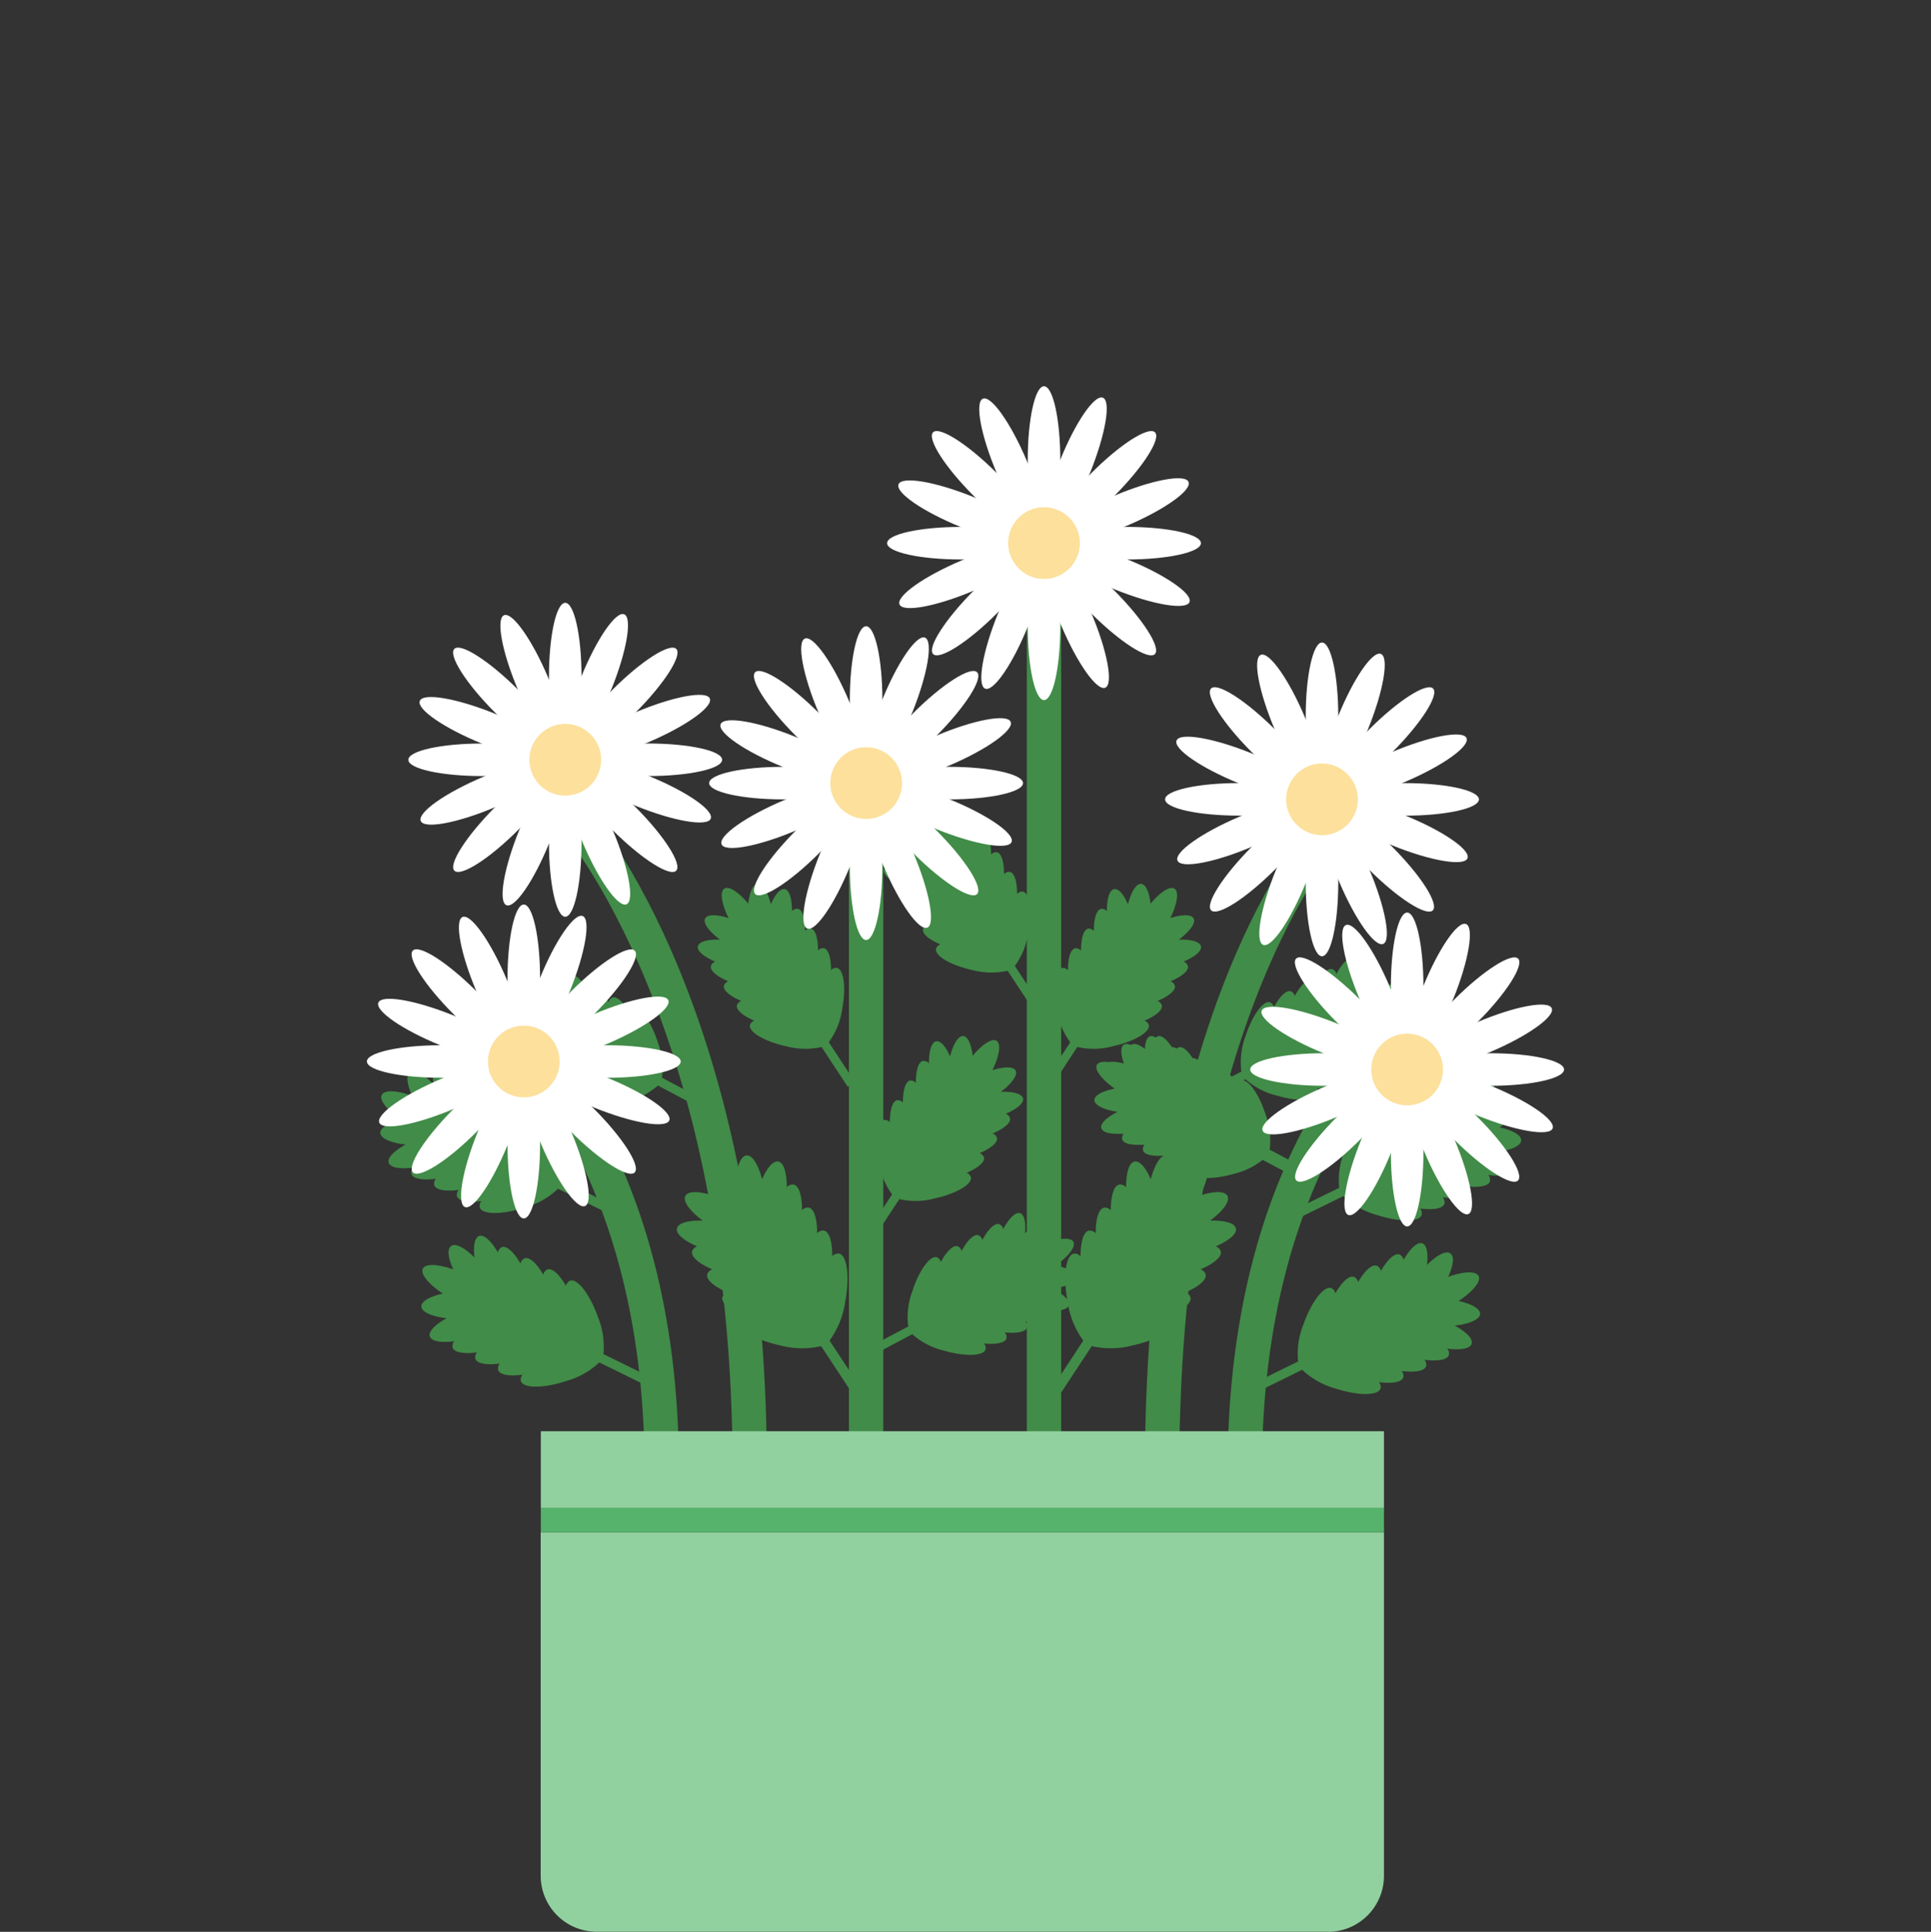 <svg xmlns="http://www.w3.org/2000/svg" width="100" height="100.032" viewBox="0 0 100 100.032">
    <rect x="0" y="0" width="100" height="100.032" fill="#333333" stroke="none"/>
    <defs>
        <clipPath id="4e08enb0ya">
            <path data-name="사각형 2795" style="fill:none" d="M0 0h61.997v80.032H0z"/>
        </clipPath>
    </defs>
    <g data-name="그룹 2493">
        <path data-name="사각형 2620" style="fill:none" d="M0 0h100v100H0z"/>
        <g data-name="그룹 2460">
            <path data-name="사각형 2791" transform="translate(43.963 37.109)" style="fill:#418c48" d="M0 0h1.779v38.985H0z"/>
            <path data-name="사각형 2792" transform="translate(53.176 28.556)" style="fill:#418c48" d="M0 0h1.779v47.538H0z"/>
            <g data-name="그룹 2459">
                <g data-name="그룹 2458" style="clip-path:url(#4e08enb0ya)" transform="translate(19 20)">
                    <path data-name="패스 13324" d="M20.718 56.093h-1.779c0-22.89-8.807-33.059-8.9-33.159l1.326-1.186c.382.425 9.349 10.708 9.349 34.345" style="fill:#418c48"/>
                    <path data-name="패스 13325" d="M42.07 56.093h-1.779c0-24.709 9-34 9.383-34.38l1.258 1.258-.629-.629.631.627c-.089.089-8.863 9.237-8.863 33.124" style="fill:#418c48"/>
                    <path data-name="패스 13326" d="M16.158 56.093h-1.779c0-15.757-7.584-22.019-7.662-22.08l1.114-1.389c.34.273 8.327 6.867 8.327 23.469" style="fill:#418c48"/>
                    <path data-name="패스 13327" d="M46.355 56.093h-1.779c0-16.6 7.987-23.2 8.327-23.469l1.115 1.387c-.077.062-7.663 6.4-7.663 22.082" style="fill:#418c48"/>
                    <path data-name="패스 13328" d="M6.991 44.579a.381.381 0 0 0-.209.27c-.342-.588-.715-.94-.97-.849-.235.084-.312.522-.237 1.119-.507-.506-.985-.766-1.212-.6s-.152.626.108 1.213c-.788-.281-1.434-.316-1.573-.041s.3.809 1.036 1.291c-.671.152-1.124.4-1.112.676s.551.518 1.312.6c-.6.326-.958.688-.874.944s.59.336 1.265.247a.379.379 0 0 0-.086.331c.083.257.59.336 1.264.247a.385.385 0 0 0-.085.332c.084.256.59.335 1.265.247a.384.384 0 0 0-.087.331c.084.256.591.336 1.265.247a.383.383 0 0 0-.086.331c.125.381 1.168.382 2.332 0a4.071 4.071 0 0 0 1.727-.969l2.383 1.17.213-.431-2.38-1.169a4.065 4.065 0 0 0-.3-1.958c-.412-1.153-1.051-1.978-1.428-1.843a.381.381 0 0 0-.209.27c-.342-.588-.715-.94-.97-.849a.379.379 0 0 0-.209.27c-.342-.588-.715-.94-.97-.85a.38.38 0 0 0-.209.271c-.342-.589-.715-.94-.97-.85" style="fill:#418c48"/>
                    <path data-name="패스 13329" d="M4.862 35.589a.381.381 0 0 0-.209.27c-.342-.588-.715-.94-.97-.849-.235.084-.312.522-.237 1.119-.507-.506-.985-.766-1.212-.6s-.152.626.108 1.213C1.554 36.454.914 36.423.77 36.7s.3.809 1.036 1.291c-.671.152-1.124.4-1.112.676s.551.518 1.312.6c-.6.326-.958.688-.874.944s.589.336 1.264.247a.379.379 0 0 0-.086.331c.083.257.59.336 1.264.247a.385.385 0 0 0-.085.332c.084.256.59.335 1.265.247a.384.384 0 0 0-.087.331c.084.256.591.336 1.265.247a.383.383 0 0 0-.086.331c.125.381 1.168.382 2.332 0a4.072 4.072 0 0 0 1.722-.97l2.383 1.17.213-.431-2.386-1.167a4.061 4.061 0 0 0-.291-1.958c-.405-1.153-1.045-1.978-1.419-1.843a.381.381 0 0 0-.209.27c-.342-.588-.715-.94-.97-.849a.379.379 0 0 0-.209.27c-.342-.588-.715-.94-.97-.85a.38.38 0 0 0-.209.271c-.342-.589-.715-.94-.97-.85" style="fill:#418c48"/>
                    <path data-name="패스 13330" d="M53.479 44.962a.381.381 0 0 1 .209.27c.342-.588.715-.94.97-.849.235.084.312.522.237 1.119.507-.506.985-.766 1.212-.6s.152.626-.108 1.213c.788-.281 1.434-.316 1.573-.041s-.3.809-1.036 1.291c.671.152 1.124.4 1.112.676s-.551.518-1.312.6c.6.326.958.688.874.944s-.59.336-1.265.247a.379.379 0 0 1 .086.331c-.083.257-.59.336-1.264.247a.385.385 0 0 1 .085.332c-.083.256-.59.335-1.264.247a.383.383 0 0 1 .086.331c-.084.256-.591.336-1.265.247a.383.383 0 0 1 .086.331c-.125.381-1.168.382-2.332 0a4.071 4.071 0 0 1-1.727-.969L46.053 52.1l-.213-.431 2.384-1.17a4.061 4.061 0 0 1 .291-1.958c.412-1.153 1.051-1.978 1.428-1.843a.381.381 0 0 1 .209.27c.342-.588.716-.94.97-.849a.379.379 0 0 1 .209.27c.342-.588.715-.94.97-.85a.383.383 0 0 1 .209.271c.342-.589.715-.94.97-.85" style="fill:#418c48"/>
                    <path data-name="패스 13331" d="M55.607 35.972a.381.381 0 0 1 .209.27c.342-.588.715-.94.97-.849.235.084.312.522.237 1.119.507-.506.985-.766 1.212-.6s.152.626-.108 1.213c.788-.281 1.434-.316 1.573-.041s-.3.809-1.036 1.291c.671.152 1.123.4 1.112.676-.012.291-.551.518-1.312.6.6.326.958.688.874.944s-.59.336-1.265.247a.379.379 0 0 1 .086.331c-.083.257-.59.336-1.264.247a.385.385 0 0 1 .085.332c-.084.256-.59.335-1.265.247a.384.384 0 0 1 .087.331c-.084.256-.591.336-1.265.247a.383.383 0 0 1 .086.331c-.125.381-1.168.382-2.332 0a4.071 4.071 0 0 1-1.727-.969l-2.383 1.168-.213-.431 2.384-1.17a4.061 4.061 0 0 1 .291-1.958c.412-1.153 1.051-1.978 1.428-1.843a.381.381 0 0 1 .209.27c.342-.588.715-.94.97-.849a.379.379 0 0 1 .209.27c.342-.588.715-.94.97-.85a.38.38 0 0 1 .209.271c.342-.589.715-.94.97-.85" style="fill:#418c48"/>
                    <path data-name="패스 13332" d="M38.971 41.337a.415.415 0 0 1 .345.138c0-.739.151-1.274.439-1.329.267-.051.58.317.839.917.2-.753.5-1.259.8-1.234.281.024.487.5.568 1.195.582-.7 1.167-1.085 1.449-.9s.165.922-.259 1.778c.712-.227 1.274-.24 1.413.02.149.278-.229.787-.9 1.285.738-.024 1.276.116 1.339.4s-.366.64-1.047.929a.413.413 0 0 1 .263.262c.063.286-.366.64-1.047.929a.413.413 0 0 1 .263.262c.063.286-.367.64-1.048.929a.416.416 0 0 1 .263.262c.063.286-.366.64-1.047.929a.416.416 0 0 1 .263.262c.093.424-.882 1-2.18 1.287a4.444 4.444 0 0 1-2.15.046l-1.585 2.408-.436-.287 1.584-2.408a4.449 4.449 0 0 1-.808-1.993c-.249-1.306-.106-2.43.321-2.512a.421.421 0 0 1 .345.138c0-.739.151-1.274.439-1.328a.415.415 0 0 1 .345.138c0-.74.151-1.274.439-1.329a.412.412 0 0 1 .344.138c0-.739.151-1.274.439-1.329" style="fill:#418c48"/>
                    <path data-name="패스 13333" d="M22.09 41.337a.415.415 0 0 0-.345.138c0-.739-.151-1.274-.439-1.329-.267-.051-.58.317-.839.917-.2-.753-.5-1.259-.8-1.234-.281.024-.487.5-.568 1.195-.582-.7-1.167-1.085-1.449-.9s-.165.922.259 1.778c-.712-.227-1.274-.24-1.413.02-.149.278.23.787.9 1.285-.738-.024-1.276.116-1.339.4s.366.64 1.047.929a.413.413 0 0 0-.263.262c-.063.286.366.64 1.047.929a.413.413 0 0 0-.263.262c-.063.286.367.64 1.048.929a.416.416 0 0 0-.263.262c-.063.286.366.64 1.047.929a.416.416 0 0 0-.263.262c-.093.424.882 1 2.18 1.287a4.444 4.444 0 0 0 2.15.046l1.584 2.405.436-.287-1.585-2.408a4.449 4.449 0 0 0 .808-1.993c.249-1.306.106-2.43-.321-2.512a.421.421 0 0 0-.345.138c0-.739-.151-1.274-.439-1.328a.415.415 0 0 0-.345.138c0-.74-.151-1.274-.439-1.329a.412.412 0 0 0-.344.138c0-.739-.151-1.274-.439-1.329" style="fill:#418c48"/>
                    <path data-name="패스 13334" d="M22.314 27.06a.356.356 0 0 0-.3.118c0-.633-.13-1.091-.375-1.138-.229-.044-.5.271-.718.785-.167-.646-.427-1.078-.686-1.057-.24.02-.416.43-.486 1.023-.5-.6-1-.93-1.241-.775s-.141.789.221 1.522c-.608-.194-1.091-.2-1.209.018-.128.238.2.674.768 1.1-.632-.021-1.092.1-1.147.343s.314.547.9.794a.355.355 0 0 0-.225.225c-.054.245.313.547.9.794a.355.355 0 0 0-.225.225c-.054.245.314.547.9.794a.359.359 0 0 0-.226.225c-.053.245.314.547.9.794a.356.356 0 0 0-.225.224c-.08.364.755.857 1.866 1.1a3.794 3.794 0 0 0 1.84.039l1.354 2.061.374-.246-1.354-2.061a3.793 3.793 0 0 0 .691-1.7c.213-1.118.091-2.081-.275-2.15a.355.355 0 0 0-.3.118c0-.633-.129-1.091-.375-1.138a.355.355 0 0 0-.3.118c0-.633-.13-1.091-.376-1.138a.353.353 0 0 0-.294.118c0-.633-.13-1.091-.376-1.138" style="fill:#418c48"/>
                    <path data-name="패스 13335" d="M31.948 23.111a.356.356 0 0 0-.3.118c0-.633-.13-1.091-.375-1.138-.229-.044-.5.271-.718.785-.167-.646-.427-1.078-.686-1.057-.24.02-.416.43-.486 1.023-.5-.6-1-.93-1.241-.775s-.141.789.221 1.522c-.608-.194-1.091-.2-1.209.018s.2.674.768 1.1c-.632-.021-1.092.1-1.147.343s.314.547.9.794a.355.355 0 0 0-.225.225c-.054.245.313.547.9.794a.355.355 0 0 0-.225.225c-.054.245.314.547.9.794a.359.359 0 0 0-.226.225c-.053.245.314.547.9.794a.356.356 0 0 0-.225.224c-.08.364.755.857 1.866 1.1a3.794 3.794 0 0 0 1.84.039l1.357 2.061.374-.246-1.357-2.061a3.793 3.793 0 0 0 .691-1.7c.213-1.118.091-2.081-.275-2.15a.355.355 0 0 0-.3.118c0-.633-.129-1.091-.375-1.138a.355.355 0 0 0-.3.118c0-.633-.13-1.091-.376-1.138a.353.353 0 0 0-.294.118c0-.633-.13-1.091-.376-1.138" style="fill:#418c48"/>
                    <path data-name="패스 13336" d="M28.806 34.939a.356.356 0 0 1 .3.118c0-.633.13-1.091.375-1.138.229-.044.5.271.718.785.167-.646.427-1.078.686-1.057.24.02.416.43.486 1.023.5-.6 1-.93 1.241-.775s.141.789-.221 1.522c.608-.194 1.091-.2 1.209.018s-.2.674-.768 1.1c.632-.021 1.092.1 1.147.343s-.314.547-.9.794a.355.355 0 0 1 .225.225c.054.245-.313.547-.9.794a.355.355 0 0 1 .225.225c.054.245-.314.547-.9.794a.359.359 0 0 1 .226.225c.053.245-.314.547-.9.794a.356.356 0 0 1 .225.224c.08.364-.755.857-1.866 1.1a3.794 3.794 0 0 1-1.84.039l-1.357 2.061-.374-.246 1.357-2.061a3.793 3.793 0 0 1-.691-1.705c-.213-1.118-.091-2.081.275-2.15a.355.355 0 0 1 .3.118c0-.633.129-1.091.375-1.138a.355.355 0 0 1 .3.118c0-.633.13-1.091.376-1.138a.353.353 0 0 1 .294.118c0-.633.13-1.091.376-1.138" style="fill:#418c48"/>
                    <path data-name="패스 13337" d="M50.007 30.186a.353.353 0 0 1 .2.246c.3-.557.638-.894.876-.817.221.071.305.476.253 1.034.456-.486.892-.741 1.108-.6.2.133.159.577-.065 1.131.724-.285 1.323-.334 1.46-.084s-.255.76-.925 1.229c.628.121 1.056.343 1.053.6s-.5.5-1.2.6c.565.286.911.611.841.851s-.538.33-1.168.267a.356.356 0 0 1 .09.305c-.07.241-.538.33-1.168.267a.356.356 0 0 1 .09.305c-.07.241-.538.329-1.168.267a.356.356 0 0 1 .09.305c-.07.24-.538.329-1.168.267a.356.356 0 0 1 .09.305c-.1.357-1.074.388-2.166.069a3.8 3.8 0 0 1-1.633-.849l-2.18 1.156-.209-.4 2.18-1.156a3.8 3.8 0 0 1 .213-1.828c.349-1.083.919-1.868 1.273-1.754a.353.353 0 0 1 .2.246c.3-.556.638-.894.876-.817a.349.349 0 0 1 .2.245c.3-.556.638-.894.876-.817a.353.353 0 0 1 .2.246c.3-.557.638-.9.876-.817" style="fill:#418c48"/>
                    <path data-name="패스 13338" d="M32.754 43.393a.353.353 0 0 1 .2.246c.3-.557.638-.894.876-.817.221.071.3.476.253 1.034.456-.486.892-.741 1.108-.6.2.133.159.577-.065 1.131.724-.285 1.323-.334 1.46-.084s-.255.76-.925 1.229c.628.121 1.056.343 1.053.6s-.5.5-1.2.6c.565.286.911.611.841.851s-.538.33-1.168.267a.356.356 0 0 1 .09.305c-.07.241-.538.33-1.168.267a.356.356 0 0 1 .09.305c-.07.241-.538.329-1.168.267a.356.356 0 0 1 .09.305c-.07.24-.538.329-1.168.267a.356.356 0 0 1 .09.3c-.1.357-1.074.388-2.166.069a3.8 3.8 0 0 1-1.633-.849l-2.18 1.156-.209-.4 2.18-1.156a3.8 3.8 0 0 1 .213-1.828c.349-1.083.919-1.868 1.273-1.754a.353.353 0 0 1 .2.246c.3-.556.638-.894.876-.817a.349.349 0 0 1 .2.245c.3-.556.638-.894.876-.817a.353.353 0 0 1 .2.246c.3-.557.638-.9.876-.817" style="fill:#418c48"/>
                    <path data-name="패스 13339" d="M10.559 30.515a.353.353 0 0 0-.2.246c-.3-.557-.638-.894-.876-.818-.221.071-.3.476-.253 1.034-.456-.486-.892-.741-1.108-.6-.2.133-.159.577.065 1.131-.724-.285-1.323-.334-1.46-.084s.255.76.925 1.229c-.628.121-1.056.343-1.053.6s.5.5 1.2.6c-.565.286-.911.611-.841.851s.538.33 1.168.267a.356.356 0 0 0-.09.305c.07.241.538.33 1.168.267a.356.356 0 0 0-.09.305c.07.241.538.329 1.168.267a.356.356 0 0 0-.09.3c.07.24.538.329 1.168.267a.356.356 0 0 0-.09.305c.1.357 1.074.388 2.166.069a3.8 3.8 0 0 0 1.633-.849l2.18 1.156.209-.4-2.177-1.161a3.8 3.8 0 0 0-.213-1.828c-.349-1.083-.919-1.868-1.273-1.754a.353.353 0 0 0-.2.246c-.3-.556-.638-.894-.876-.817a.349.349 0 0 0-.2.245c-.3-.556-.638-.894-.876-.817a.353.353 0 0 0-.2.246c-.3-.557-.638-.9-.876-.817" style="fill:#418c48"/>
                    <path data-name="패스 13340" d="M42.033 34.231a.353.353 0 0 0-.2.246c-.3-.557-.638-.894-.876-.817-.221.071-.305.476-.253 1.034-.456-.486-.892-.741-1.108-.6-.2.133-.159.577.065 1.131-.724-.285-1.323-.334-1.46-.084s.255.76.925 1.229c-.628.121-1.056.343-1.053.6s.5.5 1.2.6c-.565.286-.911.611-.841.851s.538.33 1.168.267a.356.356 0 0 0-.09.305c.07.241.538.33 1.168.267a.356.356 0 0 0-.09.305c.07.241.538.329 1.168.267a.356.356 0 0 0-.09.305c.07.24.538.329 1.168.267a.356.356 0 0 0-.09.305c.1.357 1.074.388 2.166.069a3.8 3.8 0 0 0 1.633-.849l2.18 1.156.209-.4-2.18-1.156a3.8 3.8 0 0 0-.213-1.828c-.349-1.083-.919-1.868-1.273-1.754a.353.353 0 0 0-.2.246c-.3-.556-.638-.894-.876-.817a.349.349 0 0 0-.2.245c-.3-.556-.638-.894-.876-.817a.353.353 0 0 0-.2.246c-.3-.557-.638-.9-.876-.817" style="fill:#418c48"/>
                    <path data-name="패스 13341" d="M41.636 34.231a.353.353 0 0 0-.2.246c-.3-.557-.638-.894-.876-.817-.221.071-.305.476-.253 1.034-.456-.486-.892-.741-1.108-.6-.2.133-.159.577.065 1.131-.724-.285-1.323-.334-1.46-.084s.255.76.925 1.229c-.628.121-1.056.343-1.053.6s.5.5 1.2.6c-.565.286-.911.611-.841.851s.538.33 1.168.267a.356.356 0 0 0-.09.305c.07.241.538.33 1.168.267a.356.356 0 0 0-.09.305c.07.241.538.329 1.168.267a.356.356 0 0 0-.09.305c.07.24.538.329 1.168.267a.356.356 0 0 0-.09.305c.1.357 1.074.388 2.166.069a3.8 3.8 0 0 0 1.633-.849l2.18 1.156.209-.4-2.18-1.156a3.8 3.8 0 0 0-.213-1.828c-.349-1.083-.919-1.868-1.273-1.754a.353.353 0 0 0-.2.246c-.3-.556-.638-.894-.876-.817a.349.349 0 0 0-.2.245c-.3-.556-.638-.894-.876-.817a.353.353 0 0 0-.2.246c-.3-.557-.638-.9-.876-.817" style="fill:#418c48"/>
                    <path data-name="패스 13342" d="M38.02 27.06a.356.356 0 0 1 .3.118c0-.633.13-1.091.375-1.138.229-.044.5.271.718.785.167-.646.427-1.078.686-1.057.24.02.416.43.486 1.023.5-.6 1-.93 1.241-.775s.141.789-.221 1.522c.608-.194 1.091-.2 1.209.018.128.238-.2.674-.768 1.1.632-.021 1.092.1 1.147.343s-.314.547-.9.794a.355.355 0 0 1 .225.225c.054.245-.313.547-.9.794a.355.355 0 0 1 .225.225c.054.245-.314.547-.9.794a.359.359 0 0 1 .226.225c.053.245-.314.547-.9.794a.356.356 0 0 1 .225.224c.08.364-.755.857-1.866 1.1a3.794 3.794 0 0 1-1.84.039L35.44 36.28l-.374-.246 1.357-2.061a3.793 3.793 0 0 1-.691-1.7c-.213-1.118-.091-2.081.275-2.15a.355.355 0 0 1 .3.118c0-.633.129-1.091.375-1.138a.355.355 0 0 1 .3.118c0-.633.13-1.091.376-1.138a.352.352 0 0 1 .288.122c0-.633.13-1.091.376-1.138" style="fill:#418c48"/>
                    <path data-name="패스 13343" d="M26.752 24.834c.826 1.948 1.841 3.379 2.271 3.2s.108-1.908-.718-3.856-1.842-3.379-2.271-3.2-.108 1.907.718 3.855" style="fill:#fff"/>
                    <path data-name="패스 13344" d="M23.4 16.921c.826 1.948 1.841 3.379 2.271 3.2s.108-1.908-.718-3.856-1.842-3.379-2.271-3.2-.108 1.907.718 3.855" style="fill:#fff"/>
                    <path data-name="패스 13345" d="M29.519 22.943c1.961.793 3.692 1.087 3.867.656s-1.273-1.425-3.234-2.219-3.693-1.087-3.867-.655 1.273 1.425 3.234 2.219" style="fill:#fff"/>
                    <path data-name="패스 13346" d="M21.554 19.719c1.961.793 3.692 1.087 3.867.656s-1.273-1.423-3.234-2.223-3.693-1.087-3.867-.655 1.273 1.425 3.234 2.219" style="fill:#fff"/>
                    <path data-name="패스 13347" d="M30.139 19.649c1.948-.826 3.379-1.841 3.2-2.271s-1.908-.108-3.856.718-3.379 1.842-3.2 2.271 1.907.108 3.855-.718" style="fill:#fff"/>
                    <path data-name="패스 13348" d="M22.226 23c1.948-.826 3.379-1.841 3.2-2.271s-1.905-.107-3.858.719-3.379 1.842-3.2 2.271 1.907.108 3.855-.718" style="fill:#fff"/>
                    <path data-name="패스 13349" d="M28.247 16.885c.793-1.961 1.087-3.692.656-3.867s-1.426 1.267-2.22 3.233-1.087 3.692-.655 3.866 1.425-1.273 2.219-3.234" style="fill:#fff"/>
                    <path data-name="패스 13350" d="M25.022 24.847c.793-1.961 1.087-3.692.656-3.867s-1.425 1.273-2.219 3.234-1.087 3.693-.655 3.867 1.425-1.273 2.219-3.234" style="fill:#fff"/>
                    <path data-name="패스 13351" d="M25.01 24.844c0 2.115.377 3.83.843 3.83s.843-1.715.843-3.83-.377-3.83-.843-3.83-.843 1.715-.843 3.83" style="fill:#fff"/>
                    <path data-name="패스 13352" d="M25.01 16.257c0 2.115.377 3.83.843 3.83s.843-1.715.843-3.83-.377-3.83-.843-3.83-.843 1.715-.843 3.83" style="fill:#fff"/>
                    <path data-name="패스 13353" d="M28.3 24.183c1.5 1.5 2.976 2.441 3.3 2.112s-.616-1.808-2.112-3.3-2.976-2.441-3.3-2.112.616 1.809 2.112 3.3" style="fill:#fff"/>
                    <path data-name="패스 13354" d="M22.219 18.108c1.5 1.5 2.976 2.441 3.3 2.112s-.616-1.808-2.112-3.3-2.976-2.441-3.3-2.112.616 1.809 2.112 3.3" style="fill:#fff"/>
                    <path data-name="패스 13355" d="M30.149 21.393c2.115 0 3.83-.377 3.83-.843s-1.715-.843-3.83-.843-3.83.377-3.83.843 1.715.843 3.83.843" style="fill:#fff"/>
                    <path data-name="패스 13356" d="M21.556 21.393c2.115 0 3.83-.377 3.83-.843s-1.715-.843-3.83-.843-3.83.377-3.83.843 1.715.843 3.83.843" style="fill:#fff"/>
                    <path data-name="패스 13357" d="M29.487 18.108c1.5-1.5 2.441-2.976 2.112-3.3s-1.808.616-3.3 2.112-2.441 2.976-2.112 3.3 1.809-.616 3.3-2.112" style="fill:#fff"/>
                    <path data-name="패스 13358" d="M23.412 24.183c1.5-1.5 2.441-2.976 2.112-3.3s-1.808.616-3.3 2.112-2.441 2.976-2.112 3.3 1.809-.616 3.3-2.112" style="fill:#fff"/>
                    <path data-name="패스 13359" d="M24 20.549a1.856 1.856 0 1 0 1.856-1.856A1.856 1.856 0 0 0 24 20.549" style="fill:#fce09c"/>
                    <path data-name="패스 13360" d="M35.966 12.41c.826 1.948 1.841 3.379 2.271 3.2s.108-1.908-.718-3.856-1.842-3.381-2.272-3.2-.108 1.907.718 3.855" style="fill:#fff"/>
                    <path data-name="패스 13361" d="M32.614 4.5c.825 1.948 1.841 3.379 2.27 3.2s.109-1.908-.717-3.856S32.325.462 31.9.644s-.107 1.907.719 3.855" style="fill:#fff"/>
                    <path data-name="패스 13362" d="M38.733 10.521c1.96.793 3.691 1.087 3.867.656s-1.274-1.425-3.234-2.219-3.693-1.088-3.872-.658 1.273 1.425 3.234 2.219" style="fill:#fff"/>
                    <path data-name="패스 13363" d="M30.768 7.294c1.961.793 3.692 1.087 3.867.656S33.362 6.525 31.4 5.731s-3.693-1.087-3.867-.655 1.274 1.424 3.235 2.218" style="fill:#fff"/>
                    <path data-name="패스 13364" d="M39.351 7.226c1.948-.826 3.379-1.841 3.2-2.271s-1.908-.108-3.856.718-3.379 1.842-3.2 2.271 1.907.108 3.855-.718" style="fill:#fff"/>
                    <path data-name="패스 13365" d="M31.439 10.579c1.948-.826 3.379-1.841 3.2-2.271s-1.908-.108-3.856.718-3.379 1.842-3.2 2.271 1.907.108 3.855-.718" style="fill:#fff"/>
                    <path data-name="패스 13366" d="M37.46 4.46c.789-1.96 1.089-3.692.655-3.867S36.69 1.866 35.9 3.828s-1.087 3.692-.655 3.866 1.421-1.273 2.215-3.234" style="fill:#fff"/>
                    <path data-name="패스 13367" d="M34.236 12.425c.793-1.961 1.087-3.692.656-3.867s-1.425 1.273-2.219 3.234-1.087 3.692-.655 3.866 1.425-1.273 2.219-3.234" style="fill:#fff"/>
                    <path data-name="패스 13368" d="M34.223 12.422c0 2.115.377 3.83.843 3.83s.843-1.715.843-3.83-.377-3.83-.843-3.83-.843 1.715-.843 3.83" style="fill:#fff"/>
                    <path data-name="패스 13369" d="M34.223 3.83c0 2.115.377 3.83.843 3.83s.843-1.715.843-3.83S35.532 0 35.066 0s-.843 1.715-.843 3.83" style="fill:#fff"/>
                    <path data-name="패스 13370" d="M37.508 11.758c1.5 1.5 2.976 2.441 3.3 2.112s-.616-1.808-2.112-3.3S35.72 8.129 35.4 8.458s.616 1.809 2.112 3.3" style="fill:#fff"/>
                    <path data-name="패스 13371" d="M31.433 5.685c1.5 1.5 2.976 2.441 3.3 2.112s-.616-1.808-2.112-3.3-2.976-2.441-3.3-2.112.616 1.809 2.112 3.3" style="fill:#fff"/>
                    <path data-name="패스 13372" d="M39.362 8.97c2.115 0 3.83-.377 3.83-.843s-1.715-.843-3.83-.843-3.83.377-3.83.843 1.715.843 3.83.843" style="fill:#fff"/>
                    <path data-name="패스 13373" d="M30.77 8.97c2.115 0 3.83-.377 3.83-.843s-1.715-.843-3.83-.843-3.83.377-3.83.843 1.715.843 3.83.843" style="fill:#fff"/>
                    <path data-name="패스 13374" d="M38.7 5.685c1.5-1.5 2.441-2.976 2.112-3.3S39.005 3 37.513 4.5 35.072 7.473 35.4 7.8s1.809-.616 3.3-2.112" style="fill:#fff"/>
                    <path data-name="패스 13375" d="M32.626 11.758c1.5-1.5 2.441-2.976 2.112-3.3s-1.808.616-3.3 2.112-2.438 2.976-2.112 3.3 1.809-.616 3.3-2.112" style="fill:#fff"/>
                    <path data-name="패스 13376" d="M33.21 8.121a1.856 1.856 0 1 0 1.856-1.856 1.856 1.856 0 0 0-1.856 1.856" style="fill:#fce09c"/>
                    <path data-name="패스 13377" d="M50.36 25.677c.825 1.948 1.841 3.379 2.271 3.2s.108-1.908-.718-3.856-1.842-3.379-2.271-3.2-.108 1.907.718 3.855" style="fill:#fff"/>
                    <path data-name="패스 13378" d="M47.01 17.765c.826 1.948 1.841 3.379 2.271 3.2s.108-1.908-.718-3.856-1.842-3.379-2.271-3.2-.108 1.907.718 3.855" style="fill:#fff"/>
                    <path data-name="패스 13379" d="M53.129 23.787c1.961.793 3.692 1.087 3.867.656s-1.273-1.425-3.234-2.219-3.692-1.087-3.866-.655 1.273 1.425 3.234 2.219" style="fill:#fff"/>
                    <path data-name="패스 13380" d="M45.164 20.562c1.961.793 3.692 1.087 3.867.656S47.758 19.792 45.795 19s-3.692-1.087-3.866-.655 1.273 1.425 3.234 2.219" style="fill:#fff"/>
                    <path data-name="패스 13381" d="M53.747 20.493c1.948-.826 3.379-1.841 3.2-2.271s-1.908-.108-3.856.718-3.379 1.842-3.2 2.271 1.907.108 3.855-.718" style="fill:#fff"/>
                    <path data-name="패스 13382" d="M45.835 23.845c1.948-.826 3.379-1.841 3.2-2.271s-1.908-.108-3.856.718-3.379 1.842-3.2 2.271 1.907.108 3.855-.718" style="fill:#fff"/>
                    <path data-name="패스 13383" d="M51.857 17.727c.793-1.961 1.087-3.692.656-3.867s-1.425 1.273-2.219 3.234-1.087 3.692-.655 3.866 1.425-1.273 2.219-3.234" style="fill:#fff"/>
                    <path data-name="패스 13384" d="M48.633 25.692c.793-1.961 1.087-3.692.656-3.867s-1.425 1.275-2.219 3.234-1.087 3.693-.655 3.867 1.425-1.273 2.219-3.234" style="fill:#fff"/>
                    <path data-name="패스 13385" d="M48.619 25.686c0 2.115.377 3.83.843 3.83s.843-1.715.843-3.83-.377-3.83-.843-3.83-.843 1.715-.843 3.83" style="fill:#fff"/>
                    <path data-name="패스 13386" d="M48.619 17.1c0 2.115.377 3.83.843 3.83s.843-1.715.843-3.83-.377-3.83-.843-3.83-.843 1.715-.843 3.83" style="fill:#fff"/>
                    <path data-name="패스 13387" d="M51.9 25.027c1.5 1.5 2.976 2.441 3.3 2.112s-.616-1.808-2.112-3.3-2.976-2.441-3.3-2.112.616 1.809 2.112 3.3" style="fill:#fff"/>
                    <path data-name="패스 13388" d="M45.829 18.951c1.5 1.5 2.976 2.441 3.3 2.112s-.616-1.808-2.112-3.3-2.976-2.441-3.3-2.112.616 1.809 2.112 3.3" style="fill:#fff"/>
                    <path data-name="패스 13389" d="M53.759 22.236c2.115 0 3.83-.377 3.83-.843s-1.715-.843-3.83-.843-3.83.377-3.83.843 1.715.843 3.83.843" style="fill:#fff"/>
                    <path data-name="패스 13390" d="M45.167 22.236c2.115 0 3.83-.377 3.83-.843s-1.715-.845-3.83-.845-3.83.377-3.83.843 1.715.843 3.83.843" style="fill:#fff"/>
                    <path data-name="패스 13391" d="M53.1 18.951c1.5-1.5 2.441-2.976 2.112-3.3s-1.808.616-3.3 2.112-2.441 2.976-2.112 3.3 1.809-.616 3.3-2.112" style="fill:#fff"/>
                    <path data-name="패스 13392" d="M47.022 25.027c1.5-1.5 2.441-2.976 2.111-3.3s-1.808.616-3.3 2.112-2.441 2.976-2.111 3.3 1.808-.616 3.3-2.112" style="fill:#fff"/>
                    <path data-name="패스 13393" d="M47.606 21.392a1.856 1.856 0 1 0 1.856-1.856 1.856 1.856 0 0 0-1.856 1.856" style="fill:#fce09c"/>
                    <path data-name="패스 13394" d="M11.173 23.626c.826 1.948 1.841 3.379 2.271 3.2s.108-1.908-.718-3.856-1.842-3.379-2.271-3.2-.108 1.907.718 3.855" style="fill:#fff"/>
                    <path data-name="패스 13395" d="M7.821 15.713c.826 1.948 1.841 3.379 2.271 3.2S10.2 17 9.374 15.057s-1.842-3.379-2.271-3.2-.108 1.907.718 3.855" style="fill:#fff"/>
                    <path data-name="패스 13396" d="M13.94 21.735c1.961.793 3.692 1.087 3.867.656s-1.273-1.426-3.235-2.22-3.693-1.087-3.867-.655 1.273 1.425 3.234 2.219" style="fill:#fff"/>
                    <path data-name="패스 13397" d="M5.975 18.511c1.961.793 3.692 1.087 3.867.656s-1.273-1.425-3.234-2.219-3.692-1.088-3.867-.656 1.273 1.425 3.234 2.219" style="fill:#fff"/>
                    <path data-name="패스 13398" d="M14.559 18.441c1.947-.826 3.379-1.841 3.2-2.271s-1.909-.108-3.856.718-3.379 1.842-3.2 2.271 1.907.108 3.855-.718" style="fill:#fff"/>
                    <path data-name="패스 13399" d="M6.646 21.793c1.948-.826 3.379-1.841 3.2-2.271s-1.908-.108-3.856.718-3.379 1.842-3.2 2.271 1.907.108 3.855-.718" style="fill:#fff"/>
                    <path data-name="패스 13400" d="M12.668 15.675c.793-1.961 1.087-3.692.656-3.867S11.9 13.081 11.1 15.042s-1.087 3.693-.655 3.867 1.425-1.273 2.219-3.234" style="fill:#fff"/>
                    <path data-name="패스 13401" d="M9.444 23.639c.793-1.961 1.087-3.692.656-3.867s-1.426 1.274-2.22 3.234-1.087 3.694-.652 3.867 1.425-1.273 2.219-3.234" style="fill:#fff"/>
                    <path data-name="패스 13402" d="M9.429 23.64c0 2.115.377 3.83.843 3.83s.843-1.715.843-3.83-.377-3.83-.843-3.83-.843 1.711-.843 3.83" style="fill:#fff"/>
                    <path data-name="패스 13403" d="M9.429 15.044c0 2.115.377 3.83.843 3.83s.843-1.715.843-3.83-.377-3.83-.843-3.83-.843 1.715-.843 3.83" style="fill:#fff"/>
                    <path data-name="패스 13404" d="M12.716 22.975c1.5 1.5 2.976 2.441 3.3 2.112s-.616-1.808-2.112-3.3-2.976-2.441-3.3-2.112.616 1.809 2.112 3.3" style="fill:#fff"/>
                    <path data-name="패스 13405" d="M6.64 16.9c1.5 1.5 2.976 2.441 3.3 2.112s-.616-1.808-2.112-3.3-2.976-2.441-3.3-2.112.616 1.809 2.112 3.3" style="fill:#fff"/>
                    <path data-name="패스 13406" d="M14.567 20.185c2.115 0 3.83-.377 3.83-.843s-1.715-.843-3.83-.843-3.83.377-3.83.843 1.715.843 3.83.843" style="fill:#fff"/>
                    <path data-name="패스 13407" d="M5.977 20.185c2.115 0 3.83-.377 3.83-.843s-1.715-.842-3.83-.842-3.83.377-3.83.843 1.715.843 3.83.843" style="fill:#fff"/>
                    <path data-name="패스 13408" d="M13.909 16.9c1.5-1.5 2.441-2.976 2.112-3.3s-1.808.616-3.3 2.112-2.441 2.976-2.112 3.3 1.809-.616 3.3-2.112" style="fill:#fff"/>
                    <path data-name="패스 13409" d="M7.833 22.975c1.5-1.5 2.441-2.976 2.112-3.3s-1.808.616-3.3 2.112-2.441 2.976-2.112 3.3 1.809-.616 3.3-2.112" style="fill:#fff"/>
                    <path data-name="패스 13410" d="M8.417 19.341a1.856 1.856 0 1 0 1.856-1.856 1.856 1.856 0 0 0-1.856 1.856" style="fill:#fce09c"/>
                    <path data-name="패스 13411" d="M9.026 39.25c.826 1.948 1.841 3.379 2.271 3.2s.108-1.908-.718-3.856-1.842-3.379-2.271-3.2-.108 1.906.718 3.855" style="fill:#fff"/>
                    <path data-name="패스 13412" d="M5.673 31.338c.826 1.948 1.841 3.379 2.271 3.2s.108-1.908-.718-3.856-1.842-3.379-2.271-3.2-.108 1.907.718 3.855" style="fill:#fff"/>
                    <path data-name="패스 13413" d="M11.793 37.361c1.96.793 3.691 1.087 3.867.656s-1.274-1.425-3.235-2.219-3.691-1.087-3.865-.655 1.271 1.418 3.233 2.218" style="fill:#fff"/>
                    <path data-name="패스 13414" d="M3.828 34.136c1.961.793 3.692 1.087 3.867.656s-1.273-1.43-3.235-2.22-3.691-1.087-3.866-.655 1.273 1.425 3.234 2.219" style="fill:#fff"/>
                    <path data-name="패스 13415" d="M12.411 34.065c1.948-.826 3.379-1.841 3.2-2.271s-1.908-.108-3.856.718-3.379 1.842-3.2 2.271 1.907.108 3.855-.718" style="fill:#fff"/>
                    <path data-name="패스 13416" d="M4.5 37.417c1.948-.826 3.379-1.841 3.2-2.271s-1.908-.108-3.856.718-3.382 1.843-3.2 2.271 1.907.108 3.855-.718" style="fill:#fff"/>
                    <path data-name="패스 13417" d="M10.52 31.3c.793-1.961 1.087-3.692.656-3.867S9.751 28.7 8.957 30.662 7.87 34.354 8.3 34.528s1.425-1.273 2.219-3.234" style="fill:#fff"/>
                    <path data-name="패스 13418" d="M7.294 39.264c.793-1.961 1.087-3.692.656-3.867s-1.425 1.273-2.219 3.234-1.087 3.692-.655 3.869 1.424-1.275 2.218-3.236" style="fill:#fff"/>
                    <path data-name="패스 13419" d="M7.283 39.261c0 2.115.377 3.83.843 3.83s.843-1.715.843-3.83-.377-3.83-.843-3.83-.843 1.715-.843 3.83" style="fill:#fff"/>
                    <path data-name="패스 13420" d="M7.283 30.667c0 2.115.377 3.83.843 3.83s.843-1.715.843-3.83-.377-3.83-.843-3.83-.843 1.717-.843 3.83" style="fill:#fff"/>
                    <path data-name="패스 13421" d="M10.568 38.6c1.5 1.5 2.976 2.441 3.3 2.112s-.616-1.808-2.112-3.3-2.971-2.446-3.3-2.117.616 1.809 2.112 3.3" style="fill:#fff"/>
                    <path data-name="패스 13422" d="M4.493 32.525c1.5 1.5 2.976 2.441 3.3 2.112s-.616-1.808-2.112-3.3-2.968-2.446-3.3-2.117.619 1.809 2.112 3.3" style="fill:#fff"/>
                    <path data-name="패스 13423" d="M12.422 35.809c2.115 0 3.83-.377 3.83-.843s-1.715-.843-3.83-.843-3.83.377-3.83.843 1.715.843 3.83.843" style="fill:#fff"/>
                    <path data-name="패스 13424" d="M3.83 35.809c2.115 0 3.83-.377 3.83-.843s-1.715-.843-3.83-.843S0 34.5 0 34.963s1.715.843 3.83.843" style="fill:#fff"/>
                    <path data-name="패스 13425" d="M11.758 32.525c1.5-1.5 2.441-2.976 2.112-3.3s-1.808.616-3.3 2.112-2.441 2.976-2.112 3.3 1.809-.616 3.3-2.112" style="fill:#fff"/>
                    <path data-name="패스 13426" d="M5.686 38.6c1.5-1.5 2.441-2.976 2.112-3.3s-1.808.616-3.3 2.112-2.441 2.976-2.112 3.3S4.2 40.1 5.686 38.6" style="fill:#fff"/>
                    <path data-name="패스 13427" d="M6.27 34.965a1.856 1.856 0 1 0 1.856-1.856 1.856 1.856 0 0 0-1.856 1.856" style="fill:#fce09c"/>
                    <path data-name="패스 13428" d="M54.771 39.664c.826 1.948 1.841 3.379 2.271 3.2s.108-1.908-.718-3.856-1.842-3.379-2.271-3.2-.108 1.907.718 3.855" style="fill:#fff"/>
                    <path data-name="패스 13429" d="M51.419 31.752c.826 1.948 1.841 3.379 2.271 3.2s.108-1.908-.718-3.856S51.13 27.717 50.7 27.9s-.108 1.907.718 3.855" style="fill:#fff"/>
                    <path data-name="패스 13430" d="M57.538 37.774c1.961.793 3.692 1.087 3.867.656s-1.273-1.425-3.234-2.219-3.693-1.087-3.867-.655 1.273 1.425 3.234 2.219" style="fill:#fff"/>
                    <path data-name="패스 13431" d="M49.573 34.549c1.961.793 3.692 1.087 3.867.656s-1.273-1.425-3.234-2.219-3.692-1.087-3.866-.655 1.273 1.425 3.234 2.219" style="fill:#fff"/>
                    <path data-name="패스 13432" d="M58.16 34.48c1.947-.826 3.379-1.841 3.2-2.271s-1.908-.108-3.856.718-3.379 1.842-3.2 2.271 1.908.108 3.856-.718" style="fill:#fff"/>
                    <path data-name="패스 13433" d="M50.242 37.832c1.948-.826 3.379-1.841 3.2-2.271s-1.908-.108-3.856.718-3.379 1.842-3.2 2.271 1.907.108 3.855-.718" style="fill:#fff"/>
                    <path data-name="패스 13434" d="M56.266 31.714c.793-1.961 1.087-3.692.656-3.867S55.5 29.12 54.7 31.081s-1.089 3.692-.656 3.863 1.425-1.273 2.219-3.234" style="fill:#fff"/>
                    <path data-name="패스 13435" d="M53.041 39.678c.793-1.961 1.087-3.692.656-3.867s-1.425 1.273-2.219 3.234-1.087 3.692-.655 3.866 1.425-1.273 2.219-3.234" style="fill:#fff"/>
                    <path data-name="패스 13436" d="M53.029 39.675c0 2.115.377 3.83.843 3.83s.843-1.715.843-3.83-.377-3.83-.843-3.83-.843 1.715-.843 3.83" style="fill:#fff"/>
                    <path data-name="패스 13437" d="M53.029 31.083c0 2.115.377 3.83.843 3.83s.843-1.715.843-3.83-.377-3.83-.843-3.83-.843 1.715-.843 3.83" style="fill:#fff"/>
                    <path data-name="패스 13438" d="M56.313 39.014c1.5 1.5 2.976 2.441 3.3 2.112s-.613-1.808-2.113-3.3-2.976-2.441-3.3-2.112.616 1.809 2.112 3.3" style="fill:#fff"/>
                    <path data-name="패스 13439" d="M50.233 32.938c1.5 1.5 2.976 2.441 3.3 2.112s-.616-1.808-2.112-3.3-2.976-2.441-3.3-2.112.616 1.809 2.112 3.3" style="fill:#fff"/>
                    <path data-name="패스 13440" d="M58.167 36.223c2.115 0 3.83-.377 3.83-.843s-1.715-.843-3.83-.843-3.83.377-3.83.843 1.715.843 3.83.843" style="fill:#fff"/>
                    <path data-name="패스 13441" d="M49.575 36.223c2.115 0 3.83-.377 3.83-.843s-1.715-.843-3.83-.843-3.83.377-3.83.843 1.715.843 3.83.843" style="fill:#fff"/>
                    <path data-name="패스 13442" d="M57.506 32.938c1.5-1.5 2.441-2.976 2.112-3.3s-1.808.616-3.3 2.112-2.441 2.976-2.112 3.3 1.809-.616 3.3-2.112" style="fill:#fff"/>
                    <path data-name="패스 13443" d="M51.433 39.014c1.5-1.5 2.441-2.976 2.112-3.3s-1.808.616-3.3 2.112-2.441 2.976-2.112 3.3 1.809-.616 3.3-2.112" style="fill:#fff"/>
                    <path data-name="패스 13444" d="M52.016 35.379a1.856 1.856 0 1 0 1.856-1.856 1.856 1.856 0 0 0-1.856 1.856" style="fill:#fce09c"/>
                    <path data-name="패스 13445" d="M49.772 80.026H11.9a2.9 2.9 0 0 1-2.9-2.9V59.339h43.671v17.793a2.9 2.9 0 0 1-2.9 2.9" style="fill:#91d09f"/>
                    <path data-name="사각형 2793" transform="translate(9.007 54.11)" style="fill:#91d09f" d="M0 0h43.664v3.967H0z"/>
                    <path data-name="사각형 2794" transform="translate(9.007 58.074)" style="fill:#56b36b" d="M0 0h43.664v1.265H0z"/>
                </g>
            </g>
        </g>
    </g>
</svg>
